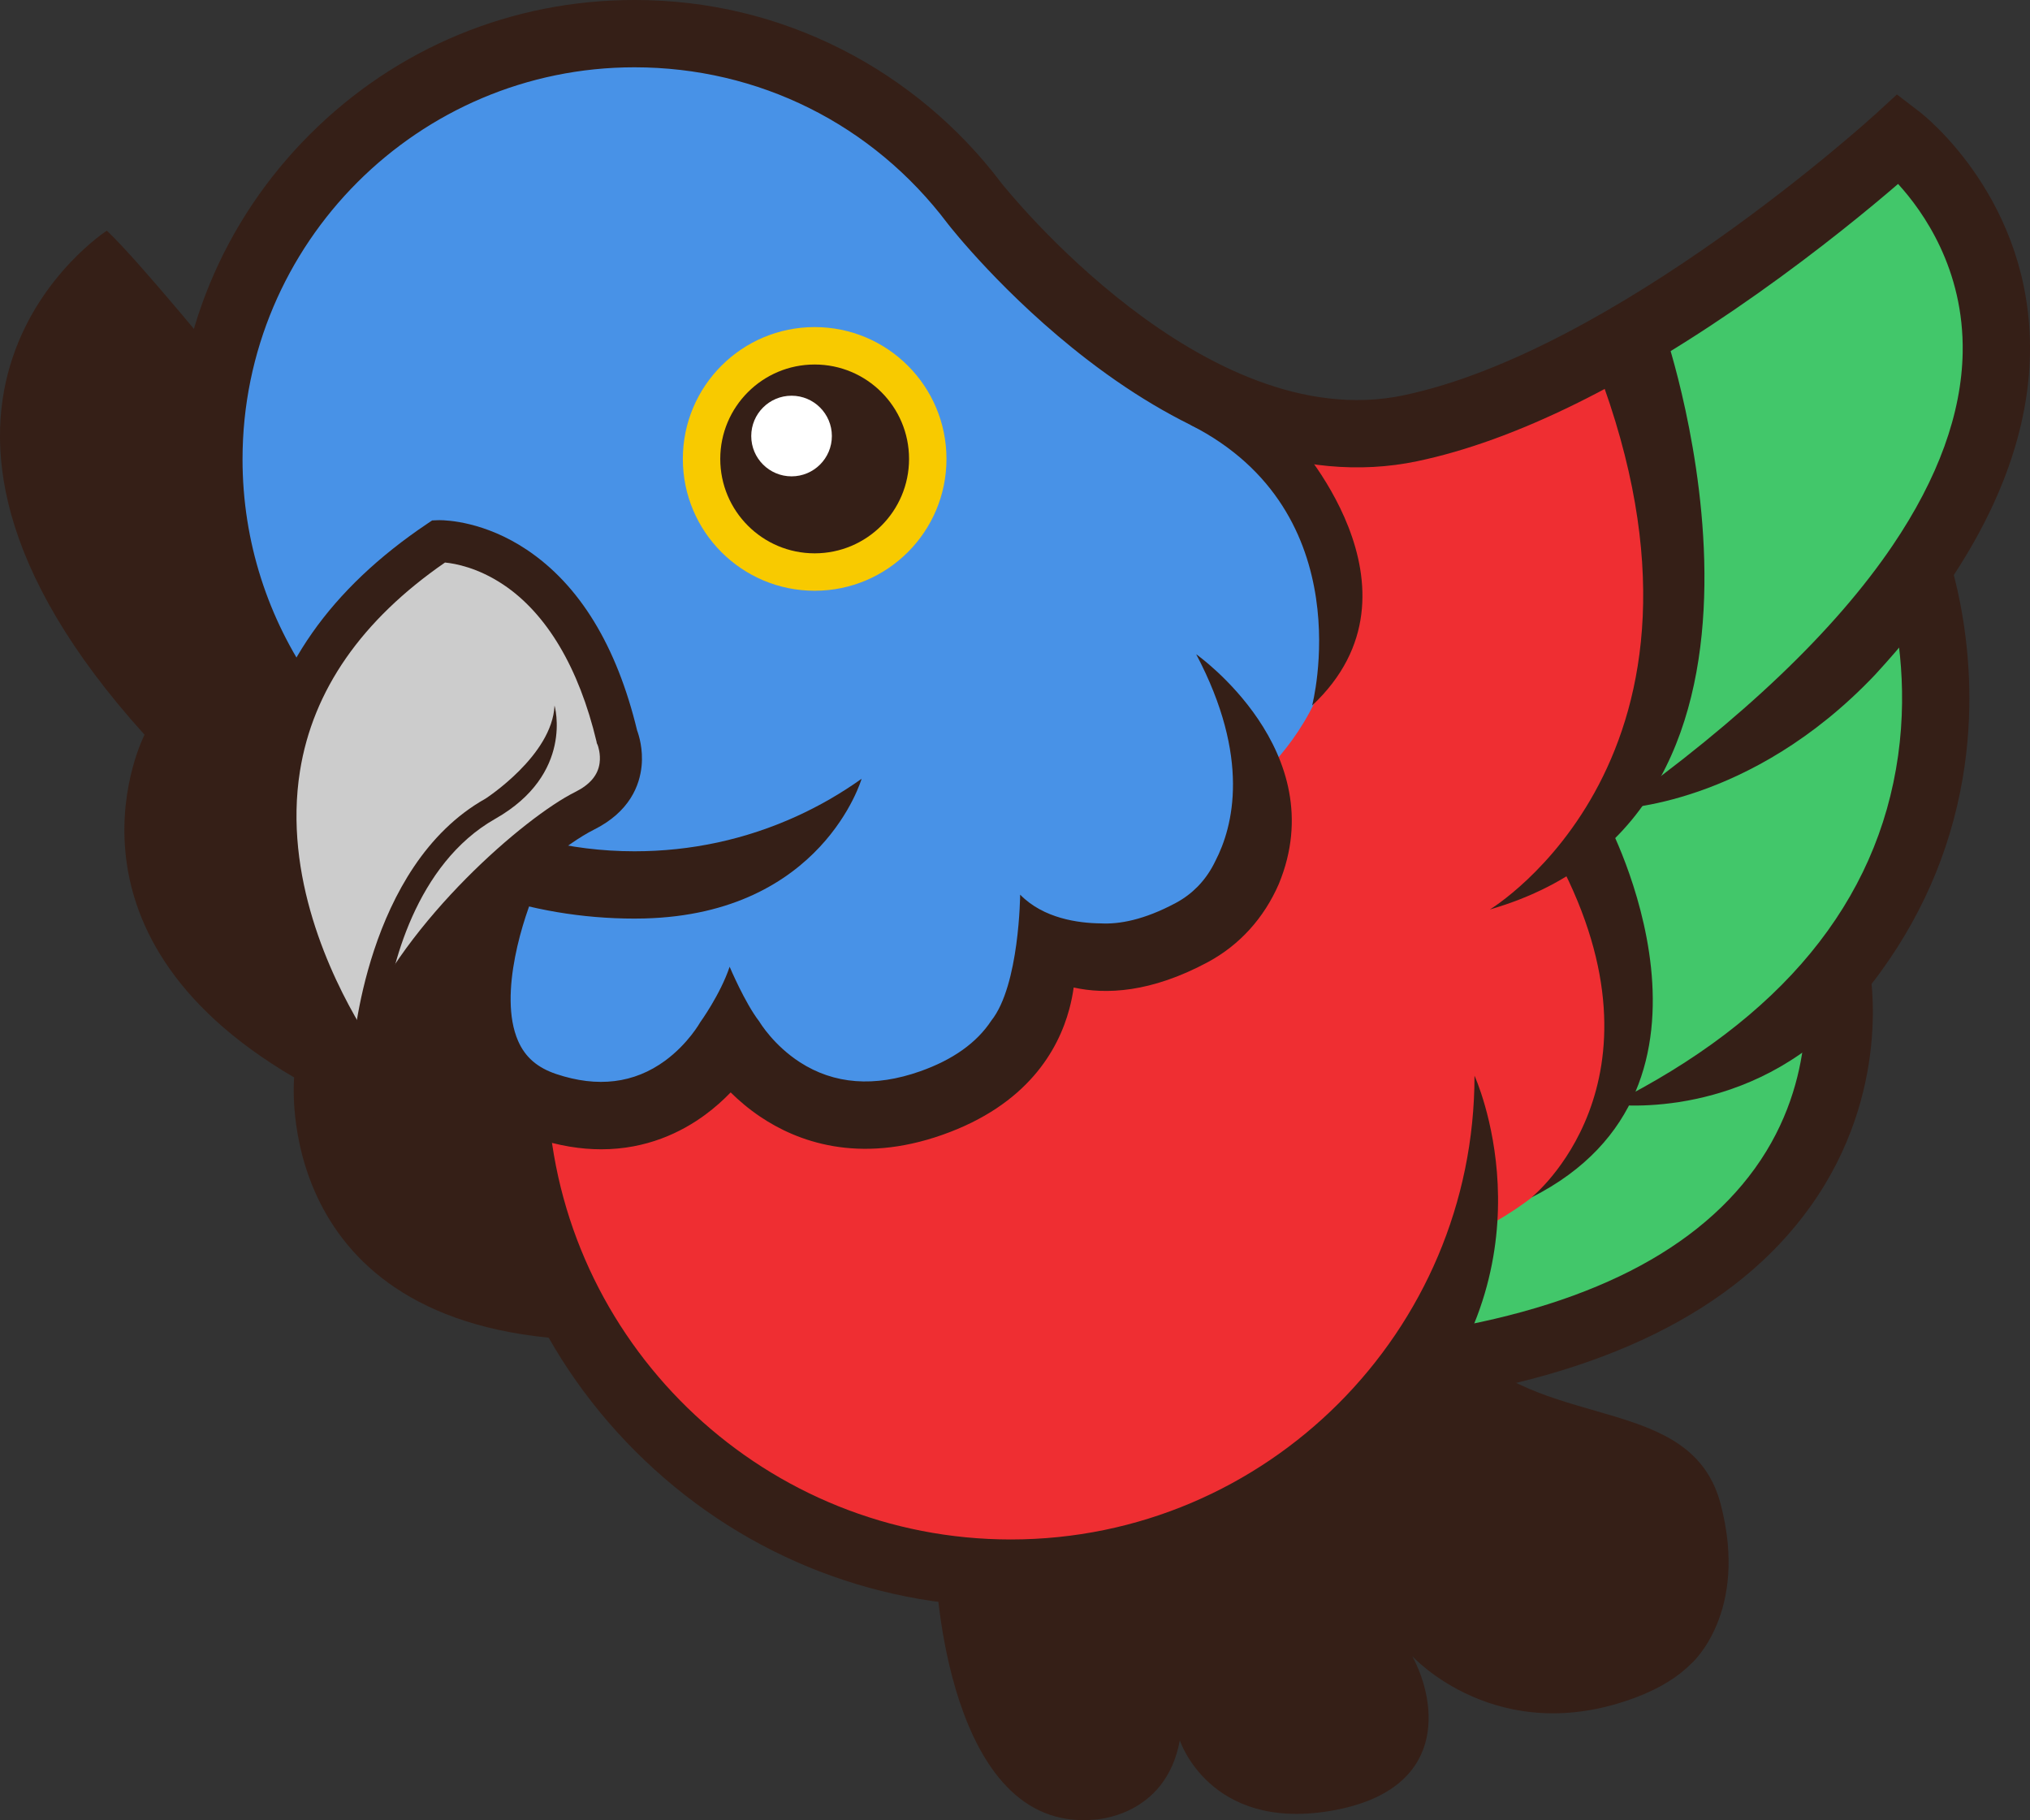 <?xml version="1.0" encoding="UTF-8" standalone="no"?>
<!-- Created with Inkscape (http://www.inkscape.org/) -->

<svg
   xmlns:dc="http://purl.org/dc/elements/1.1/"
   xmlns:cc="http://creativecommons.org/ns#"
   xmlns:rdf="http://www.w3.org/1999/02/22-rdf-syntax-ns#"
   xmlns:svg="http://www.w3.org/2000/svg"
   xmlns="http://www.w3.org/2000/svg"
   xmlns:sodipodi="http://sodipodi.sourceforge.net/DTD/sodipodi-0.dtd"
   xmlns:inkscape="http://www.inkscape.org/namespaces/inkscape"
   id="svg3336"
   version="1.1"
   inkscape:version="0.91 r13725"
   xml:space="preserve"
   width="747.025"
   height="669.688"
   viewBox="0 0 747.025 669.688"
   sodipodi:docname="logo_edited.svg"><rect x="0" y="0" width="747.025" height="669.688" fill="#333333" stroke="none"/><defs
     id="defs3340" /><sodipodi:namedview
     pagecolor="#ffffff"
     bordercolor="#666666"
     borderopacity="1"
     objecttolerance="10"
     gridtolerance="10"
     guidetolerance="10"
     inkscape:pageopacity="0"
     inkscape:pageshadow="2"
     inkscape:window-width="1920"
     inkscape:window-height="1018"
     id="namedview3338"
     showgrid="false"
     inkscape:zoom="0.8964385"
     inkscape:cx="709.74112"
     inkscape:cy="506.61305"
     inkscape:window-x="-8"
     inkscape:window-y="-8"
     inkscape:window-maximized="1"
     inkscape:current-layer="g3346" /><g
     id="g3344"
     inkscape:groupmode="layer"
     inkscape:label="ink_ext_XXXXXX"
     transform="matrix(1.25,0,0,-1.25,0,669.688)"><g
       id="g3346"
       transform="scale(0.1,0.1)"><path
         d="m 4701.95,4332.08 365.79,205.47 505.76,405.64 c 0,0 527.93,-399.25 100.65,-1182.15 0,0 220.04,-715.63 -282.74,-1273.46 0,0 184.28,-892.97 -1112.8,-1112.61 0,0 -765.13,370.4 -772.97,370.4 -7.83,0 81.74,1443.49 87.01,1459.3 5.27,15.81 323.29,420.84 329.47,453.07 6.19,32.23 434.42,509.37 434.42,509.37 l 345.41,164.97"
         style="fill:#42c76a;fill-opacity:1;fill-rule:nonzero;stroke:none"
         id="path3348"
         inkscape:connector-curvature="0" /><path
         d="m 3708.27,4097.14 c 0,0 692.38,-144.17 1117.24,277.79 0,0 293.7,-774.89 -21.9,-1365.79 l -101.66,-90.13 c 0,0 409.41,-816.88 -372.92,-1196.21 0,0 -580.38,-1433.03 -2044.14,-800.808 0,0 -634.85,246.898 -733.19,1180.668 0,0 828.34,720.34 856.72,756.8 28.38,36.46 506.06,429.85 534.17,472 28.09,42.14 765.68,765.68 765.68,765.68"
         style="fill:#ef2e32;fill-opacity:1;fill-rule:nonzero;stroke:none"
         id="path3350"
         inkscape:connector-curvature="0" /><path
         d="m 3758.31,4091.22 -710.36,497.65 c 0,0 -755.86,934.28 -1635.34,597.1 C 533.125,4848.78 490.938,3953.81 828.141,3334.64 l 688.279,-562.11 c 0,0 -379.17,-892.59 569.16,-581.29 l 34.83,73.06 c 0,0 695.73,-506.37 969.69,273.37 0,0 639.25,-99.51 590.07,508.71 0,0 521.56,392.65 78.14,1044.84"
         style="fill:#4892e7;fill-opacity:1;fill-rule:nonzero;stroke:none"
         id="path3352"
         inkscape:connector-curvature="0" /><path
         d="m 1843.59,3065.23 c 0,0 -79.02,756.51 -595.31,658.71 0,0 -821.8,-566.95 -187.16,-1438.32 0,0 418.97,587.86 598.08,653.37 l 184.39,126.24"
         style="fill:#cccccc;fill-opacity:1;fill-rule:nonzero;stroke:none"
         id="path3354"
         inkscape:connector-curvature="0" /><path
         d="m 2786.37,4006.7 c 0,-214.32 -173.74,-388.06 -388.06,-388.06 -214.33,0 -388.07,173.74 -388.07,388.06 0,214.33 173.74,388.07 388.07,388.07 214.32,0 388.06,-173.74 388.06,-388.07"
         style="fill:#f8ca00;fill-opacity:1;fill-rule:nonzero;stroke:none"
         id="path3356"
         inkscape:connector-curvature="0" /><path
         d="m 1507.91,2143.25 c -4.77,6.1 -9.32,12.55 -13.59,19.44 -39.81,64.19 -48.29,145.43 -48.04,219.33 0.29,80.7 11.25,160.96 22.37,240.75 2.46,17.68 5,35.35 7.5,53.02 0.99,6.98 1.97,13.97 2.93,20.96 0.1,0.77 0.2,1.57 0.32,2.52 3.02,23.92 5.99,48.03 6.12,72.2 0.01,1.82 0.18,3.59 0.3,5.39 -8.23,3.66 -17.72,8.01 -28.43,13.17 -27.24,-23.76 -54.13,-47.9 -80.13,-73 -27.31,-26.36 -54.08,-53.36 -79.33,-81.71 -12.49,-14.03 -24.8,-28.23 -36.55,-42.89 -1.98,-2.44 -3.92,-4.9 -5.88,-7.37 -0.35,-0.47 -0.66,-0.87 -1.08,-1.42 -4.11,-5.56 -8.23,-11.1 -12.2,-16.73 -19.44,-27.61 -37.64,-56.24 -52.69,-86.48 -3.65,-7.32 -7.23,-14.67 -10.55,-22.13 -1.3,-3.3 -2.59,-6.59 -3.81,-9.91 -5.15,-14.22 -9.66,-28.57 -13.54,-43.19 -17.66,-66.55 -106.03,-90.47 -154.25,-40.73 -55.169,56.9 -84.876,134.48 -105.567,209.66 -19.879,72.2 -32.239,146 -46.817,219.37 -8.394,42.22 -18.363,83.63 -23.617,126.48 -5.996,48.96 -3.691,96.81 4.605,145.43 12.262,71.87 41.411,139.31 64.524,208.22 -155.348,231.6 -268.906,555.29 -231.465,997.22 0,0 -263.277,322.9 -354.531,407.66 0,0 -776.676,-501.87 110.992,-1483.64 0,0 -297.5,-577.29 440.476,-1008.8 0,0 -71.363,-729.19 829.78,-771.83 0,0 -230.44,364.88 -187.85,729.01"
         style="fill:#351f17;fill-opacity:1;fill-rule:nonzero;stroke:none"
         id="path3358"
         inkscape:connector-curvature="0" /><path
         d="m 4169.49,1181.96 c 1.63,1.93 3.24,3.86 4.86,5.78 403.98,486.2 166.5,1003.5 166.5,1003.5 0,-752.68 -612.37,-1365.06 -1365.07,-1365.06 -717.85,0 -1308.04,556.98 -1361.15,1261.47 -41.75,23.3 -76.01,56.97 -95.89,103.59 l -106.13,0 c 0,-417.53 162.6,-810.09 457.84,-1105.33 295.24,-295.25 687.79,-457.851 1105.33,-457.851 417.54,0 810.09,162.601 1105.34,457.851 26,26 50.9,52.78 74.82,80.25 4.6,5.25 9.1,10.52 13.55,15.8"
         style="fill:#351f17;fill-opacity:1;fill-rule:nonzero;stroke:none"
         id="path3360"
         inkscape:connector-curvature="0" /><path
         d="m 3521.61,3431.65 c 160.75,-304.44 109.01,-506.87 56.52,-608.15 -12.43,-26.09 -29.13,-51.81 -51.55,-74.88 -0.82,-0.85 -1.29,-1.29 -1.29,-1.29 -17.54,-17.8 -38.49,-34.01 -63.6,-47.48 -94.63,-50.75 -167.94,-63.16 -221.38,-60.27 -65.2,0.7 -168.44,14.24 -237.06,84.59 0,0 -1.91,-266.98 -84.93,-370.89 -42.83,-65.09 -112.99,-115.11 -209.67,-149.19 -134.2,-47.31 -253.3,-38.26 -354,26.92 -76.38,49.42 -116.43,114.87 -119.43,119.88 -42.46,54.76 -87.21,161.06 -87.21,161.06 -27.32,-81.61 -86.58,-163.38 -86.58,-163.38 -0.32,-0.61 -35.39,-63.26 -103.36,-113.13 -91.1,-66.82 -198.91,-80.05 -320.48,-39.31 -55.8,18.7 -91.53,49.73 -112.43,97.63 -60.12,137.71 18.78,371.68 54.25,450.22 l -90.22,40.89 -36.71,16.71 c -0.85,-0.85 -1.72,-1.67 -2.58,-2.51 -11.04,-11.06 -22.01,-22.21 -32.46,-33.83 -5.1,-5.67 -10.22,-11.34 -15.12,-17.2 -1.65,-1.96 -10.36,-13.19 -9.47,-11.75 -12.61,-17.64 -23.83,-36 -32.52,-55.98 -4.71,-10.81 -12.04,-19.58 -20.92,-26.47 -2.85,-10.65 -5.62,-21.61 -8.27,-32.85 -38.37,-162.5 -34.26,-299.08 12.22,-405.98 43.03,-98.94 123,-170.43 231.27,-206.71 71.16,-23.86 136.32,-33.67 195.38,-33.67 133.4,0 235.65,50.01 305.24,101.06 29.4,21.58 54.59,44.44 75.72,66.39 23.89,-23.64 52.79,-48.35 86.91,-71.37 107.79,-72.69 288.39,-140.97 536.64,-53.46 250.02,88.14 341.06,249.87 373.4,370.03 5.9,21.95 10.07,43.26 12.91,63.55 94.63,-20.92 226.94,-15.42 394.48,74.43 94.24,50.53 165.96,130.5 209.27,229.95 162.35,391.91 -242.97,676.44 -242.97,676.44"
         style="fill:#351f17;fill-opacity:1;fill-rule:nonzero;stroke:none"
         id="path3362"
         inkscape:connector-curvature="0" /><path
         d="M 5065.46,930.449 C 4981.2,1250.61 4564.5,1146.14 4320.49,1386.59 l -13.05,-9.99 c -7.27,12.63 -10.8,19.92 -10.8,19.92 0,0 -29.95,-38.71 -90.52,-97.43 L 3874.05,1045.03 C 3619.86,890.602 3248.91,740.949 2755.32,727.98 c 0,0 29.55,-764.589 464.46,-726.621 0,0 211.99,5.73 253.5,233.571 0,0 86.48,-265.75 439.14,-208.391 352.68,57.371 319.68,317.801 245.09,456.34 0,0 249.92,-275.449 657.92,-121.777 72.21,27.207 126.16,61.628 164.43,100.48 0.01,0 0.06,-0.012 0.06,-0.012 0,0 169.8,148.7 85.54,468.879"
         style="fill:#351f17;fill-opacity:1;fill-rule:nonzero;stroke:none"
         id="path3364"
         inkscape:connector-curvature="0" /><path
         d="m 4163.86,1231.34 -26.42,196.35 c 495.63,66.67 841.65,231.53 1028.46,490.05 193.8,268.16 143.53,550.91 143.01,553.74 l 194.44,37.97 c 2.91,-14.73 68.56,-364.66 -174.02,-703.79 -219.29,-306.57 -611.41,-499.8 -1165.47,-574.32"
         style="fill:#351f17;fill-opacity:1;fill-rule:nonzero;stroke:none"
         id="path3366"
         inkscape:connector-curvature="0" /><path
         d="m 5716.07,3778.22 -41.92,-17.18 c -13.73,-20.23 -28.82,-39.72 -45.26,-58.59 -22.73,-26.08 -47.24,-50.43 -72.05,-74.49 26.43,-97.01 61.35,-279.16 31.1,-494.49 -60.52,-430.98 -344.87,-776.37 -845.13,-1026.61 0,0 374.41,-52.09 671.01,243.32 0,0 -0.22,-0.58 -0.64,-1.65 45.75,48.54 87.6,98.89 125.34,151.07 132.12,182.65 214.75,386.64 245.61,606.31 52.36,372.78 -63.12,660.26 -68.06,672.31"
         style="fill:#351f17;fill-opacity:1;fill-rule:nonzero;stroke:none"
         id="path3368"
         inkscape:connector-curvature="0" /><path
         d="m 2344.92,2954.74 c -150.18,-68.31 -310.71,-102.94 -477.12,-102.94 -95.97,0 -189.19,11.87 -278.38,34.06 -53.61,-55.11 -110.22,-107.09 -169.18,-156.58 141.94,-49.66 292.74,-75.59 447.56,-75.59 9.77,0 19.51,0.18 29.25,0.38 524.29,13.4 639.46,411.16 639.46,411.16 -60.14,-42.85 -124.6,-80.03 -191.59,-110.49"
         style="fill:#351f17;fill-opacity:1;fill-rule:nonzero;stroke:none"
         id="path3370"
         inkscape:connector-curvature="0" /><path
         d="m 5650.44,5028.9 -66.03,50.56 -61.24,-56.24 c -7.59,-6.97 -766.33,-698.57 -1391.85,-829.41 -585.79,-122.52 -1167.93,605.44 -1184.42,626.3 -123.31,163.13 -284.53,298.28 -466.28,390.86 -190.95,97.25 -397.13,146.57 -612.82,146.57 -361.12,0 -700.62,-140.63 -955.968,-395.97 -255.348,-255.35 -395.969,-594.84 -395.969,-955.95 0,-323.24 112.75,-629.11 319.508,-872.85 5.777,47.63 19.711,94.31 40.961,139.7 12.422,26.54 27.152,51.89 43.43,76.29 -129.649,186.56 -205.782,412.96 -205.782,656.86 0,636.21 517.6,1153.81 1153.82,1153.81 365.28,0 701.17,-167.45 921.54,-459.41 l 0.87,-1.14 c 6.68,-8.59 166.36,-212.42 411.86,-400.96 146.28,-112.34 293.08,-196.02 436.28,-248.73 184.97,-68.08 364.46,-84.66 533.54,-49.3 287.18,60.07 624.91,226.48 1003.81,494.6 183.79,130.05 330.82,251.61 412.11,321.6 74.62,-81.67 194.38,-251.37 190.17,-496.03 -3.09,-179.24 -72.29,-370.1 -205.65,-567.27 -169.78,-251.03 -443.58,-512.15 -813.78,-776.11 0,0 392.82,6.04 761.47,394.63 83.63,90.78 155.92,181.03 216.42,270.48 155.25,229.51 235.87,456.57 239.62,674.86 7.78,451.49 -312.02,701.81 -325.62,712.25"
         style="fill:#351f17;fill-opacity:1;fill-rule:nonzero;stroke:none"
         id="path3372"
         inkscape:connector-curvature="0" /><path
         d="m 4902.49,4374.93 c 0,0 479.28,-1406.48 -516.39,-1694.41 0,0 750.74,450.41 315.85,1593.03 l 200.54,101.38"
         style="fill:#351f17;fill-opacity:1;fill-rule:nonzero;stroke:none"
         id="path3374"
         inkscape:connector-curvature="0" /><path
         d="m 4730.28,2942.76 c 0,0 421.05,-785.39 -221.67,-1109.81 0,0 423.67,337.7 79.91,990.98 l 141.76,118.83"
         style="fill:#351f17;fill-opacity:1;fill-rule:nonzero;stroke:none"
         id="path3376"
         inkscape:connector-curvature="0" /><path
         d="m 1310,3701.72 c -245.34,-169.44 -388.922,-375.78 -426.879,-613.57 -49.336,-309.06 89.77,-602.08 178.939,-751.72 132.57,314.06 483.49,616.26 630.79,689.61 43.86,21.84 67.52,49.78 72.32,85.41 3.65,27 -4.58,50.16 -5.77,53.29 l -2.46,5.32 -0.81,4.64 c -51.73,216.9 -146.58,376.64 -274.34,461.93 -75.12,50.15 -141.89,62.21 -171.79,65.09 z m -194.9,-1650.19 -82.25,105.35 c -3.61,4.62 -89.354,115.25 -165.92,286.71 -102.211,228.9 -138.899,458.53 -106.086,664.07 44.461,278.47 211.621,516.75 496.856,708.24 l 14.49,9.73 17.92,0.74 c 0,0 1.41,0.06 4.12,0.06 21.08,0 132.54,-4.18 256.32,-86.83 155.53,-103.84 264.87,-282.8 325.03,-532.02 5.66,-15.29 18.02,-55.52 13.26,-104.45 -5.5,-56.5 -34.4,-134.95 -140.79,-187.93 -154.56,-76.98 -543.71,-433.63 -605.79,-732.81 l -27.16,-130.86"
         style="fill:#351f17;fill-opacity:1;fill-rule:nonzero;stroke:none"
         id="path3378"
         inkscape:connector-curvature="0" /><path
         d="m 1038.98,2264.3 c 0,0 36.42,543.75 390.13,742.36 0,0 196.7,126.73 203.39,274.11 0,0 58.74,-201.07 -174.63,-333.44 -233.38,-132.39 -309.59,-438.42 -326.21,-593.78 l -92.68,-89.25"
         style="fill:#351f17;fill-opacity:1;fill-rule:nonzero;stroke:none"
         id="path3380"
         inkscape:connector-curvature="0" /><path
         d="m 2676.2,4006.7 c 0,-153.48 -124.42,-277.89 -277.9,-277.89 -153.48,0 -277.89,124.41 -277.89,277.89 0,153.48 124.41,277.9 277.89,277.9 153.48,0 277.9,-124.42 277.9,-277.9"
         style="fill:#351f17;fill-opacity:1;fill-rule:nonzero;stroke:none"
         id="path3382"
         inkscape:connector-curvature="0" /><path
         d="m 2448.97,4074.07 c 0,-65.54 -53.13,-118.67 -118.67,-118.67 -65.55,0 -118.68,53.13 -118.68,118.67 0,65.55 53.13,118.68 118.68,118.68 65.54,0 118.67,-53.13 118.67,-118.68"
         style="fill:#ffffff;fill-opacity:1;fill-rule:nonzero;stroke:none"
         id="path3384"
         inkscape:connector-curvature="0" /><path
         d="m 3802.95,4074.07 c 0,0 425.14,-450.61 59.86,-793.3 0,0 149.7,567.94 -357.17,825.63 l 55.11,60.71 242.2,-93.04"
         style="fill:#351f17;fill-opacity:1;fill-rule:nonzero;stroke:none"
         id="path3386"
         inkscape:connector-curvature="0" /></g></g></svg>